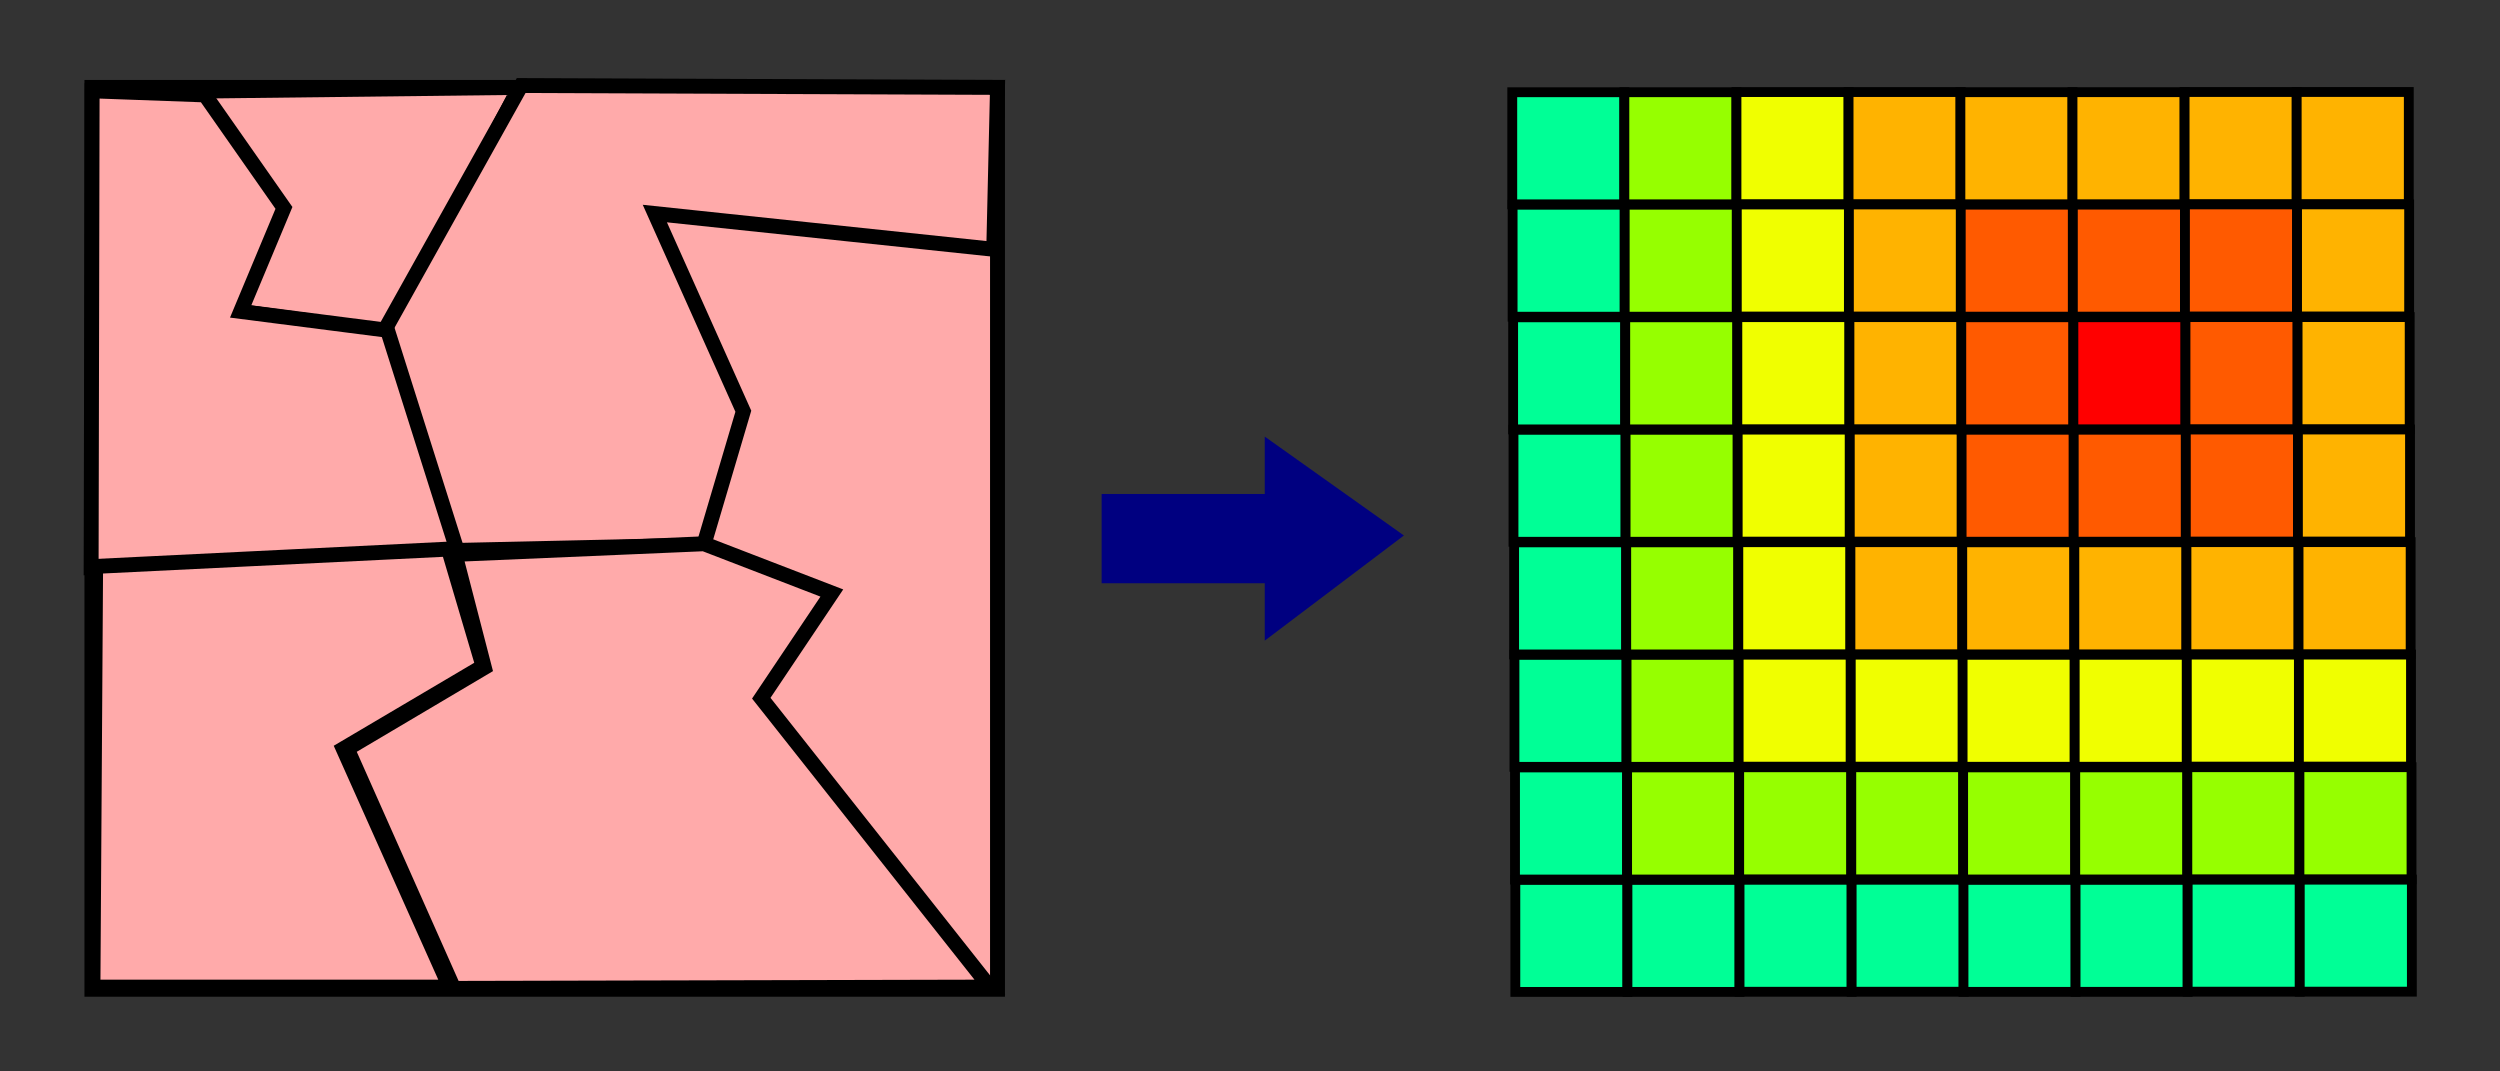 <?xml version="1.0" encoding="UTF-8" standalone="no"?>
<!-- Created with Inkscape (http://www.inkscape.org/) -->

<svg
   xmlns:osb="http://www.openswatchbook.org/uri/2009/osb"
   xmlns:dc="http://purl.org/dc/elements/1.1/"
   xmlns:cc="http://creativecommons.org/ns#"
   xmlns:rdf="http://www.w3.org/1999/02/22-rdf-syntax-ns#"
   xmlns:svg="http://www.w3.org/2000/svg"
   xmlns="http://www.w3.org/2000/svg"
   xmlns:sodipodi="http://sodipodi.sourceforge.net/DTD/sodipodi-0.dtd"
   xmlns:inkscape="http://www.inkscape.org/namespaces/inkscape"
   width="112"
   height="48"
   id="svg3793"
   version="1.1"
   inkscape:version="0.48.4 r9939"
   sodipodi:docname="sa-kernelmap-hint.svg">
  <rect width="100%" height="100%" fill="#333333" stroke="none"/>
  <defs
     id="defs3795">
    <linearGradient
       id="linearGradient31818"
       osb:paint="gradient">
      <stop
         style="stop-color:#000000;stop-opacity:1;"
         offset="0"
         id="stop31820" />
      <stop
         style="stop-color:#000000;stop-opacity:0;"
         offset="1"
         id="stop31822" />
    </linearGradient>
    <linearGradient
       id="linearGradient31808">
      <stop
         style="stop-color:#ff0000;stop-opacity:1;"
         offset="0"
         id="stop31810" />
      <stop
         id="stop31816"
         offset="0.25"
         style="stop-color:#efcf00;stop-opacity:0.749;" />
      <stop
         id="stop31814"
         offset="0.5"
         style="stop-color:#ffff00;stop-opacity:0.498;" />
      <stop
         style="stop-color:#00ff00;stop-opacity:0;"
         offset="1"
         id="stop31812" />
    </linearGradient>
    <linearGradient
       id="linearGradient31706"
       osb:paint="solid">
      <stop
         style="stop-color:#0000ff;stop-opacity:1;"
         offset="0"
         id="stop31708" />
    </linearGradient>
  </defs>
  <sodipodi:namedview
     id="base"
     pagecolor="#ffffff"
     bordercolor="#666666"
     borderopacity="1.0"
     inkscape:pageopacity="0.0"
     inkscape:pageshadow="2"
     inkscape:zoom="3.4771786"
     inkscape:cx="22.98332"
     inkscape:cy="-14.666127"
     inkscape:current-layer="layer1"
     showgrid="true"
     inkscape:grid-bbox="true"
     inkscape:document-units="px"
     inkscape:window-width="1920"
     inkscape:window-height="1028"
     inkscape:window-x="-8"
     inkscape:window-y="1192"
     inkscape:window-maximized="1" />
  <g
     id="layer1"
     inkscape:label="Layer 1"
     inkscape:groupmode="layer">
    <g
       id="g3015"
       transform="translate(-0.346,0.831)">
      <g
         id="g3787">
        <rect
           y="21.299"
           x="49.699"
           height="4"
           width="8.085"
           id="rect5070"
           style="fill:#000080;fill-opacity:1;stroke:none" />
        <path
           inkscape:connector-curvature="0"
           id="path5074"
           d="m 57.007,18.728 0,9.142 6.234,-4.711 z"
           style="fill:#000080;fill-opacity:1;stroke:none" />
      </g>
    </g>
    <g
       id="g33844"
       transform="matrix(0.882,0,0,0.882,60.623,50.081)">
      <rect
         y="-12.092"
         x="8.236"
         height="5.694"
         width="5.694"
         id="rect30936"
         style="fill:#00ff96;fill-opacity:1;fill-rule:evenodd;stroke:#000000;stroke-width:0.5;stroke-linecap:butt;stroke-linejoin:miter;stroke-miterlimit:4;stroke-opacity:1;stroke-dasharray:none" />
      <rect
         y="-12.093"
         x="13.93"
         height="5.694"
         width="5.694"
         id="rect30936-1"
         style="fill:#00ff96;fill-opacity:1;stroke:#000000;stroke-width:0.5;stroke-linecap:butt;stroke-linejoin:miter;stroke-miterlimit:4;stroke-opacity:1;stroke-dasharray:none" />
      <rect
         y="-12.1"
         x="19.624"
         height="5.694"
         width="5.694"
         id="rect30936-7"
         style="fill:#00ff96;fill-opacity:1;stroke:#000000;stroke-width:0.5;stroke-linecap:butt;stroke-linejoin:miter;stroke-miterlimit:4;stroke-opacity:1;stroke-dasharray:none" />
      <rect
         y="-12.101"
         x="25.318"
         height="5.694"
         width="5.694"
         id="rect30936-1-4"
         style="fill:#00ff96;fill-opacity:1;stroke:#000000;stroke-width:0.5;stroke-linecap:butt;stroke-linejoin:miter;stroke-miterlimit:4;stroke-opacity:1;stroke-dasharray:none" />
      <rect
         y="-12.095"
         x="30.999"
         height="5.694"
         width="5.694"
         id="rect30936-0"
         style="fill:#00ff96;fill-opacity:1;stroke:#000000;stroke-width:0.5;stroke-linecap:butt;stroke-linejoin:miter;stroke-miterlimit:4;stroke-opacity:1;stroke-dasharray:none" />
      <rect
         y="-12.096"
         x="36.692"
         height="5.694"
         width="5.694"
         id="rect30936-1-9"
         style="fill:#00ff96;fill-opacity:1;stroke:#000000;stroke-width:0.5;stroke-linecap:butt;stroke-linejoin:miter;stroke-miterlimit:4;stroke-opacity:1;stroke-dasharray:none" />
      <rect
         y="-12.104"
         x="42.386"
         height="5.694"
         width="5.694"
         id="rect30936-7-4"
         style="fill:#00ff96;fill-opacity:1;stroke:#000000;stroke-width:0.5;stroke-linecap:butt;stroke-linejoin:miter;stroke-miterlimit:4;stroke-opacity:1;stroke-dasharray:none" />
      <rect
         y="-12.105"
         x="48.08"
         height="5.694"
         width="5.694"
         id="rect30936-1-4-8"
         style="fill:#00ff96;fill-opacity:1;stroke:#000000;stroke-width:0.5;stroke-linecap:butt;stroke-linejoin:miter;stroke-miterlimit:4;stroke-opacity:1;stroke-dasharray:none" />
      <rect
         y="-17.8"
         x="8.219"
         height="5.694"
         width="5.694"
         id="rect30936-5"
         style="fill:#00ff96;fill-opacity:1;stroke:#000000;stroke-width:0.5;stroke-linecap:butt;stroke-linejoin:miter;stroke-miterlimit:4;stroke-opacity:1;stroke-dasharray:none" />
      <rect
         y="-17.801"
         x="13.913"
         height="5.694"
         width="5.694"
         id="rect30936-1-8"
         style="fill:#96ff00;fill-opacity:1;stroke:#000000;stroke-width:0.5;stroke-linecap:butt;stroke-linejoin:miter;stroke-miterlimit:4;stroke-opacity:1;stroke-dasharray:none" />
      <rect
         y="-17.809"
         x="19.606"
         height="5.694"
         width="5.694"
         id="rect30936-7-8"
         style="fill:#96ff00;fill-opacity:1;stroke:#000000;stroke-width:0.5;stroke-linecap:butt;stroke-linejoin:miter;stroke-miterlimit:4;stroke-opacity:1;stroke-dasharray:none" />
      <rect
         y="-17.81"
         x="25.3"
         height="5.694"
         width="5.694"
         id="rect30936-1-4-1"
         style="fill:#96ff00;fill-opacity:1;stroke:#000000;stroke-width:0.5;stroke-linecap:butt;stroke-linejoin:miter;stroke-miterlimit:4;stroke-opacity:1;stroke-dasharray:none" />
      <rect
         y="-17.803"
         x="30.981"
         height="5.694"
         width="5.694"
         id="rect30936-0-2"
         style="fill:#96ff00;fill-opacity:1;stroke:#000000;stroke-width:0.5;stroke-linecap:butt;stroke-linejoin:miter;stroke-miterlimit:4;stroke-opacity:1;stroke-dasharray:none" />
      <rect
         y="-17.804"
         x="36.675"
         height="5.694"
         width="5.694"
         id="rect30936-1-9-1"
         style="fill:#96ff00;fill-opacity:1;stroke:#000000;stroke-width:0.5;stroke-linecap:butt;stroke-linejoin:miter;stroke-miterlimit:4;stroke-opacity:1;stroke-dasharray:none" />
      <rect
         y="-17.812"
         x="42.369"
         height="5.694"
         width="5.694"
         id="rect30936-7-4-4"
         style="fill:#96ff00;fill-opacity:1;stroke:#000000;stroke-width:0.5;stroke-linecap:butt;stroke-linejoin:miter;stroke-miterlimit:4;stroke-opacity:1;stroke-dasharray:none" />
      <rect
         y="-17.813"
         x="48.063"
         height="5.694"
         width="5.694"
         id="rect30936-1-4-8-9"
         style="fill:#96ff00;fill-opacity:1;stroke:#000000;stroke-width:0.5;stroke-linecap:butt;stroke-linejoin:miter;stroke-miterlimit:4;stroke-opacity:1;stroke-dasharray:none" />
      <rect
         y="-23.524"
         x="8.191"
         height="5.694"
         width="5.694"
         id="rect30936-8"
         style="fill:#00ff96;fill-opacity:1;stroke:#000000;stroke-width:0.5;stroke-linecap:butt;stroke-linejoin:miter;stroke-miterlimit:4;stroke-opacity:1;stroke-dasharray:none" />
      <rect
         y="-23.525"
         x="13.885"
         height="5.694"
         width="5.694"
         id="rect30936-1-2"
         style="fill:#96ff00;fill-opacity:1;stroke:#000000;stroke-width:0.5;stroke-linecap:butt;stroke-linejoin:miter;stroke-miterlimit:4;stroke-opacity:1;stroke-dasharray:none" />
      <rect
         y="-23.533"
         x="19.579"
         height="5.694"
         width="5.694"
         id="rect30936-7-45"
         style="fill:#f0ff00;fill-opacity:1;stroke:#000000;stroke-width:0.5;stroke-linecap:butt;stroke-linejoin:miter;stroke-miterlimit:4;stroke-opacity:1;stroke-dasharray:none" />
      <rect
         y="-23.534"
         x="25.273"
         height="5.694"
         width="5.694"
         id="rect30936-1-4-2"
         style="fill:#f0ff00;fill-opacity:1;stroke:#000000;stroke-width:0.5;stroke-linecap:butt;stroke-linejoin:miter;stroke-miterlimit:4;stroke-opacity:1;stroke-dasharray:none" />
      <rect
         y="-23.528"
         x="30.954"
         height="5.694"
         width="5.694"
         id="rect30936-0-9"
         style="fill:#f0ff00;fill-opacity:1;stroke:#000000;stroke-width:0.5;stroke-linecap:butt;stroke-linejoin:miter;stroke-miterlimit:4;stroke-opacity:1;stroke-dasharray:none" />
      <rect
         y="-23.529"
         x="36.648"
         height="5.694"
         width="5.694"
         id="rect30936-1-9-9"
         style="fill:#f0ff00;fill-opacity:1;stroke:#000000;stroke-width:0.5;stroke-linecap:butt;stroke-linejoin:miter;stroke-miterlimit:4;stroke-opacity:1;stroke-dasharray:none" />
      <rect
         y="-23.536"
         x="42.342"
         height="5.694"
         width="5.694"
         id="rect30936-7-4-8"
         style="fill:#f0ff00;fill-opacity:1;stroke:#000000;stroke-width:0.5;stroke-linecap:butt;stroke-linejoin:miter;stroke-miterlimit:4;stroke-opacity:1;stroke-dasharray:none" />
      <rect
         y="-23.537"
         x="48.036"
         height="5.694"
         width="5.694"
         id="rect30936-1-4-8-3"
         style="fill:#f0ff00;fill-opacity:1;stroke:#000000;stroke-width:0.5;stroke-linecap:butt;stroke-linejoin:miter;stroke-miterlimit:4;stroke-opacity:1;stroke-dasharray:none" />
      <rect
         y="-29.233"
         x="8.174"
         height="5.694"
         width="5.694"
         id="rect30936-5-8"
         style="fill:#00ff96;fill-opacity:1;stroke:#000000;stroke-width:0.5;stroke-linecap:butt;stroke-linejoin:miter;stroke-miterlimit:4;stroke-opacity:1;stroke-dasharray:none" />
      <rect
         y="-29.234"
         x="13.868"
         height="5.694"
         width="5.694"
         id="rect30936-1-8-6"
         style="fill:#96ff00;fill-opacity:1;stroke:#000000;stroke-width:0.5;stroke-linecap:butt;stroke-linejoin:miter;stroke-miterlimit:4;stroke-opacity:1;stroke-dasharray:none" />
      <rect
         y="-29.241"
         x="19.562"
         height="5.694"
         width="5.694"
         id="rect30936-7-8-9"
         style="fill:#f0ff00;fill-opacity:1;stroke:#000000;stroke-width:0.5;stroke-linecap:butt;stroke-linejoin:miter;stroke-miterlimit:4;stroke-opacity:1;stroke-dasharray:none" />
      <rect
         y="-29.242"
         x="25.256"
         height="5.694"
         width="5.694"
         id="rect30936-1-4-1-8"
         style="fill:#ffb300;fill-opacity:1;stroke:#000000;stroke-width:0.5;stroke-linecap:butt;stroke-linejoin:miter;stroke-miterlimit:4;stroke-opacity:1;stroke-dasharray:none" />
      <rect
         y="-29.236"
         x="30.936"
         height="5.694"
         width="5.694"
         id="rect30936-0-2-6"
         style="fill:#ffb300;fill-opacity:1;stroke:#000000;stroke-width:0.5;stroke-linecap:butt;stroke-linejoin:miter;stroke-miterlimit:4;stroke-opacity:1;stroke-dasharray:none" />
      <rect
         y="-29.237"
         x="36.63"
         height="5.694"
         width="5.694"
         id="rect30936-1-9-1-6"
         style="fill:#ffb300;fill-opacity:1;stroke:#000000;stroke-width:0.5;stroke-linecap:butt;stroke-linejoin:miter;stroke-miterlimit:4;stroke-opacity:1;stroke-dasharray:none" />
      <rect
         y="-29.244"
         x="42.324"
         height="5.694"
         width="5.694"
         id="rect30936-7-4-4-2"
         style="fill:#ffb300;fill-opacity:1;stroke:#000000;stroke-width:0.5;stroke-linecap:butt;stroke-linejoin:miter;stroke-miterlimit:4;stroke-opacity:1;stroke-dasharray:none" />
      <rect
         y="-29.245"
         x="48.018"
         height="5.694"
         width="5.694"
         id="rect30936-1-4-8-9-3"
         style="fill:#ffb300;fill-opacity:1;stroke:#000000;stroke-width:0.5;stroke-linecap:butt;stroke-linejoin:miter;stroke-miterlimit:4;stroke-opacity:1;stroke-dasharray:none" />
      <rect
         y="-34.956"
         x="8.142"
         height="5.694"
         width="5.694"
         id="rect30936-82"
         style="fill:#00ff96;fill-opacity:1;stroke:#000000;stroke-width:0.5;stroke-linecap:butt;stroke-linejoin:miter;stroke-miterlimit:4;stroke-opacity:1;stroke-dasharray:none" />
      <rect
         y="-34.957"
         x="13.836"
         height="5.694"
         width="5.694"
         id="rect30936-1-6"
         style="fill:#96ff00;fill-opacity:1;stroke:#000000;stroke-width:0.5;stroke-linecap:butt;stroke-linejoin:miter;stroke-miterlimit:4;stroke-opacity:1;stroke-dasharray:none" />
      <rect
         y="-34.964"
         x="19.53"
         height="5.694"
         width="5.694"
         id="rect30936-7-2"
         style="fill:#f0ff00;fill-opacity:1;stroke:#000000;stroke-width:0.5;stroke-linecap:butt;stroke-linejoin:miter;stroke-miterlimit:4;stroke-opacity:1;stroke-dasharray:none" />
      <rect
         y="-34.965"
         x="25.224"
         height="5.694"
         width="5.694"
         id="rect30936-1-4-7"
         style="fill:#ffb300;fill-opacity:1;stroke:#000000;stroke-width:0.5;stroke-linecap:butt;stroke-linejoin:miter;stroke-miterlimit:4;stroke-opacity:1;stroke-dasharray:none" />
      <rect
         y="-34.959"
         x="30.904"
         height="5.694"
         width="5.694"
         id="rect30936-0-5"
         style="fill:#ff5a00;fill-opacity:1;stroke:#000000;stroke-width:0.5;stroke-linecap:butt;stroke-linejoin:miter;stroke-miterlimit:4;stroke-opacity:1;stroke-dasharray:none" />
      <rect
         y="-34.96"
         x="36.598"
         height="5.694"
         width="5.694"
         id="rect30936-1-9-7"
         style="fill:#ff5a00;fill-opacity:1;stroke:#000000;stroke-width:0.5;stroke-linecap:butt;stroke-linejoin:miter;stroke-miterlimit:4;stroke-opacity:1;stroke-dasharray:none" />
      <rect
         y="-34.967"
         x="42.292"
         height="5.694"
         width="5.694"
         id="rect30936-7-4-82"
         style="fill:#ff5a00;fill-opacity:1;stroke:#000000;stroke-width:0.5;stroke-linecap:butt;stroke-linejoin:miter;stroke-miterlimit:4;stroke-opacity:1;stroke-dasharray:none" />
      <rect
         y="-34.968"
         x="47.986"
         height="5.694"
         width="5.694"
         id="rect30936-1-4-8-7"
         style="fill:#ffb300;fill-opacity:1;stroke:#000000;stroke-width:0.5;stroke-linecap:butt;stroke-linejoin:miter;stroke-miterlimit:4;stroke-opacity:1;stroke-dasharray:none" />
      <rect
         y="-40.664"
         x="8.124"
         height="5.694"
         width="5.694"
         id="rect30936-5-80"
         style="fill:#00ff96;fill-opacity:1;stroke:#000000;stroke-width:0.5;stroke-linecap:butt;stroke-linejoin:miter;stroke-miterlimit:4;stroke-opacity:1;stroke-dasharray:none" />
      <rect
         y="-40.665"
         x="13.818"
         height="5.694"
         width="5.694"
         id="rect30936-1-8-2"
         style="fill:#96ff00;fill-opacity:1;stroke:#000000;stroke-width:0.5;stroke-linecap:butt;stroke-linejoin:miter;stroke-miterlimit:4;stroke-opacity:1;stroke-dasharray:none" />
      <rect
         y="-40.672"
         x="19.512"
         height="5.694"
         width="5.694"
         id="rect30936-7-8-0"
         style="fill:#f0ff00;fill-opacity:1;stroke:#000000;stroke-width:0.5;stroke-linecap:butt;stroke-linejoin:miter;stroke-miterlimit:4;stroke-opacity:1;stroke-dasharray:none" />
      <rect
         y="-40.673"
         x="25.206"
         height="5.694"
         width="5.694"
         id="rect30936-1-4-1-89"
         style="fill:#ffb300;fill-opacity:1;stroke:#000000;stroke-width:0.5;stroke-linecap:butt;stroke-linejoin:miter;stroke-miterlimit:4;stroke-opacity:1;stroke-dasharray:none" />
      <rect
         y="-40.667"
         x="30.887"
         height="5.694"
         width="5.694"
         id="rect30936-0-2-2"
         style="fill:#ff5a00;fill-opacity:1;stroke:#000000;stroke-width:0.5;stroke-linecap:butt;stroke-linejoin:miter;stroke-miterlimit:4;stroke-opacity:1;stroke-dasharray:none" />
      <rect
         y="-40.668"
         x="36.581"
         height="5.694"
         width="5.694"
         id="rect30936-1-9-1-8"
         style="fill:#ff0000;fill-opacity:1;stroke:#000000;stroke-width:0.5;stroke-linecap:butt;stroke-linejoin:miter;stroke-miterlimit:4;stroke-opacity:1;stroke-dasharray:none" />
      <rect
         y="-40.675"
         x="42.275"
         height="5.694"
         width="5.694"
         id="rect30936-7-4-4-20"
         style="fill:#ff5a00;fill-opacity:1;stroke:#000000;stroke-width:0.5;stroke-linecap:butt;stroke-linejoin:miter;stroke-miterlimit:4;stroke-opacity:1;stroke-dasharray:none" />
      <rect
         y="-40.676"
         x="47.969"
         height="5.694"
         width="5.694"
         id="rect30936-1-4-8-9-5"
         style="fill:#ffb300;fill-opacity:1;stroke:#000000;stroke-width:0.5;stroke-linecap:butt;stroke-linejoin:miter;stroke-miterlimit:4;stroke-opacity:1;stroke-dasharray:none" />
      <rect
         y="-46.388"
         x="8.097"
         height="5.694"
         width="5.694"
         id="rect30936-8-5"
         style="fill:#00ff96;fill-opacity:1;stroke:#000000;stroke-width:0.5;stroke-linecap:butt;stroke-linejoin:miter;stroke-miterlimit:4;stroke-opacity:1;stroke-dasharray:none" />
      <rect
         y="-46.389"
         x="13.791"
         height="5.694"
         width="5.694"
         id="rect30936-1-2-2"
         style="fill:#96ff00;fill-opacity:1;stroke:#000000;stroke-width:0.5;stroke-linecap:butt;stroke-linejoin:miter;stroke-miterlimit:4;stroke-opacity:1;stroke-dasharray:none" />
      <rect
         y="-46.397"
         x="19.485"
         height="5.694"
         width="5.694"
         id="rect30936-7-45-7"
         style="fill:#f0ff00;fill-opacity:1;stroke:#000000;stroke-width:0.5;stroke-linecap:butt;stroke-linejoin:miter;stroke-miterlimit:4;stroke-opacity:1;stroke-dasharray:none" />
      <rect
         y="-46.398"
         x="25.179"
         height="5.694"
         width="5.694"
         id="rect30936-1-4-2-6"
         style="fill:#ffb300;fill-opacity:1;stroke:#000000;stroke-width:0.5;stroke-linecap:butt;stroke-linejoin:miter;stroke-miterlimit:4;stroke-opacity:1;stroke-dasharray:none" />
      <rect
         y="-46.391"
         x="30.86"
         height="5.694"
         width="5.694"
         id="rect30936-0-9-7"
         style="fill:#ff5a00;fill-opacity:1;stroke:#000000;stroke-width:0.5;stroke-linecap:butt;stroke-linejoin:miter;stroke-miterlimit:4;stroke-opacity:1;stroke-dasharray:none" />
      <rect
         y="-46.392"
         x="36.554"
         height="5.694"
         width="5.694"
         id="rect30936-1-9-9-8"
         style="fill:#ff5a00;fill-opacity:1;stroke:#000000;stroke-width:0.5;stroke-linecap:butt;stroke-linejoin:miter;stroke-miterlimit:4;stroke-opacity:1;stroke-dasharray:none" />
      <rect
         y="-46.4"
         x="42.248"
         height="5.694"
         width="5.694"
         id="rect30936-7-4-8-7"
         style="fill:#ff5a00;fill-opacity:1;stroke:#000000;stroke-width:0.5;stroke-linecap:butt;stroke-linejoin:miter;stroke-miterlimit:4;stroke-opacity:1;stroke-dasharray:none" />
      <rect
         y="-46.401"
         x="47.942"
         height="5.694"
         width="5.694"
         id="rect30936-1-4-8-3-8"
         style="fill:#ffb300;fill-opacity:1;stroke:#000000;stroke-width:0.5;stroke-linecap:butt;stroke-linejoin:miter;stroke-miterlimit:4;stroke-opacity:1;stroke-dasharray:none" />
      <rect
         y="-52.096"
         x="8.08"
         height="5.694"
         width="5.694"
         id="rect30936-5-8-1"
         style="fill:#00ff96;fill-opacity:1;stroke:#000000;stroke-width:0.5;stroke-linecap:butt;stroke-linejoin:miter;stroke-miterlimit:4;stroke-opacity:1;stroke-dasharray:none" />
      <rect
         y="-52.097"
         x="13.774"
         height="5.694"
         width="5.694"
         id="rect30936-1-8-6-6"
         style="fill:#96ff00;fill-opacity:1;stroke:#000000;stroke-width:0.5;stroke-linecap:butt;stroke-linejoin:miter;stroke-miterlimit:4;stroke-opacity:1;stroke-dasharray:none" />
      <rect
         y="-52.105"
         x="19.468"
         height="5.694"
         width="5.694"
         id="rect30936-7-8-9-0"
         style="fill:#f0ff00;fill-opacity:1;stroke:#000000;stroke-width:0.5;stroke-linecap:butt;stroke-linejoin:miter;stroke-miterlimit:4;stroke-opacity:1;stroke-dasharray:none" />
      <rect
         y="-52.106"
         x="25.162"
         height="5.694"
         width="5.694"
         id="rect30936-1-4-1-8-9"
         style="fill:#ffb300;fill-opacity:1;stroke:#000000;stroke-width:0.5;stroke-linecap:butt;stroke-linejoin:miter;stroke-miterlimit:4;stroke-opacity:1;stroke-dasharray:none" />
      <rect
         y="-52.099"
         x="30.842"
         height="5.694"
         width="5.694"
         id="rect30936-0-2-6-5"
         style="fill:#ffb300;fill-opacity:1;stroke:#000000;stroke-width:0.5;stroke-linecap:butt;stroke-linejoin:miter;stroke-miterlimit:4;stroke-opacity:1;stroke-dasharray:none" />
      <rect
         y="-52.1"
         x="36.536"
         height="5.694"
         width="5.694"
         id="rect30936-1-9-1-6-8"
         style="fill:#ffb300;fill-opacity:1;stroke:#000000;stroke-width:0.5;stroke-linecap:butt;stroke-linejoin:miter;stroke-miterlimit:4;stroke-opacity:1;stroke-dasharray:none" />
      <rect
         y="-52.108"
         x="42.23"
         height="5.694"
         width="5.694"
         id="rect30936-7-4-4-2-9"
         style="fill:#ffb300;fill-opacity:1;stroke:#000000;stroke-width:0.5;stroke-linecap:butt;stroke-linejoin:miter;stroke-miterlimit:4;stroke-opacity:1;stroke-dasharray:none" />
      <rect
         y="-52.109"
         x="47.924"
         height="5.694"
         width="5.694"
         id="rect30936-1-4-8-9-3-0"
         style="fill:#ffb300;fill-opacity:1;stroke:#000000;stroke-width:0.5;stroke-linecap:butt;stroke-linejoin:miter;stroke-miterlimit:4;stroke-opacity:1;stroke-dasharray:none" />
    </g>
    <g
       id="g12966"
       transform="matrix(0.668,0,0,0.668,-63.793,-37.958)">
      <rect
         ry="0"
         y="62.686"
         x="101.662"
         height="60.483"
         width="60.735"
         id="rect2985-1"
         style="fill:#ffaaaa;fill-opacity:1;stroke:#000000;stroke-opacity:1" />
      <path
         inkscape:connector-curvature="0"
         id="path3755-7"
         d="m 108.607,62.938 5.303,7.955 -2.273,6.819 10.102,1.389 8.586,-16.415 z"
         style="fill:#ffaaaa;stroke:#000000;stroke-width:1px;stroke-linecap:butt;stroke-linejoin:miter;stroke-opacity:1" />
      <path
         inkscape:connector-curvature="0"
         id="path3757-4"
         d="m 121.36,78.848 4.293,14.9 17.046,-0.379 2.652,-8.965 -5.935,-13.258 22.728,2.399 0.253,-10.859 -31.946,-0.126 z"
         style="fill:#ffaaaa;stroke:#000000;stroke-width:1px;stroke-linecap:butt;stroke-linejoin:miter;stroke-opacity:1" />
      <path
         sodipodi:nodetypes="cccccccc"
         inkscape:connector-curvature="0"
         id="path3759-0"
         d="m 101.61,94.884 24.549,-1.136 -4.672,-14.774 -9.849,-1.263 2.904,-6.945 -5.303,-7.576 -7.562,-0.274 z"
         style="fill:#ffaaaa;stroke:#000000;stroke-width:1px;stroke-linecap:butt;stroke-linejoin:miter;stroke-opacity:1" />
      <path
         inkscape:connector-curvature="0"
         id="path3761-9"
         d="m 125.572,93.649 2.321,7.857 -9.375,5.536 7.143,15.982 -23.929,0 0.179,-28.214 z"
         style="fill:#ffaaaa;stroke:#000000;stroke-width:1px;stroke-linecap:butt;stroke-linejoin:miter;stroke-opacity:1" />
      <path
         sodipodi:nodetypes="ccccccccc"
         inkscape:connector-curvature="0"
         id="path3763-4"
         d="m 161.884,123.024 -15.33,-19.375 4.732,-7.054 -8.571,-3.304 -16.696,0.714 1.964,7.589 -9.196,5.446 7.143,16.071 z"
         style="fill:#ffaaaa;stroke:#000000;stroke-width:1px;stroke-linecap:butt;stroke-linejoin:miter;stroke-opacity:1" />
    </g>
  </g>
</svg>
